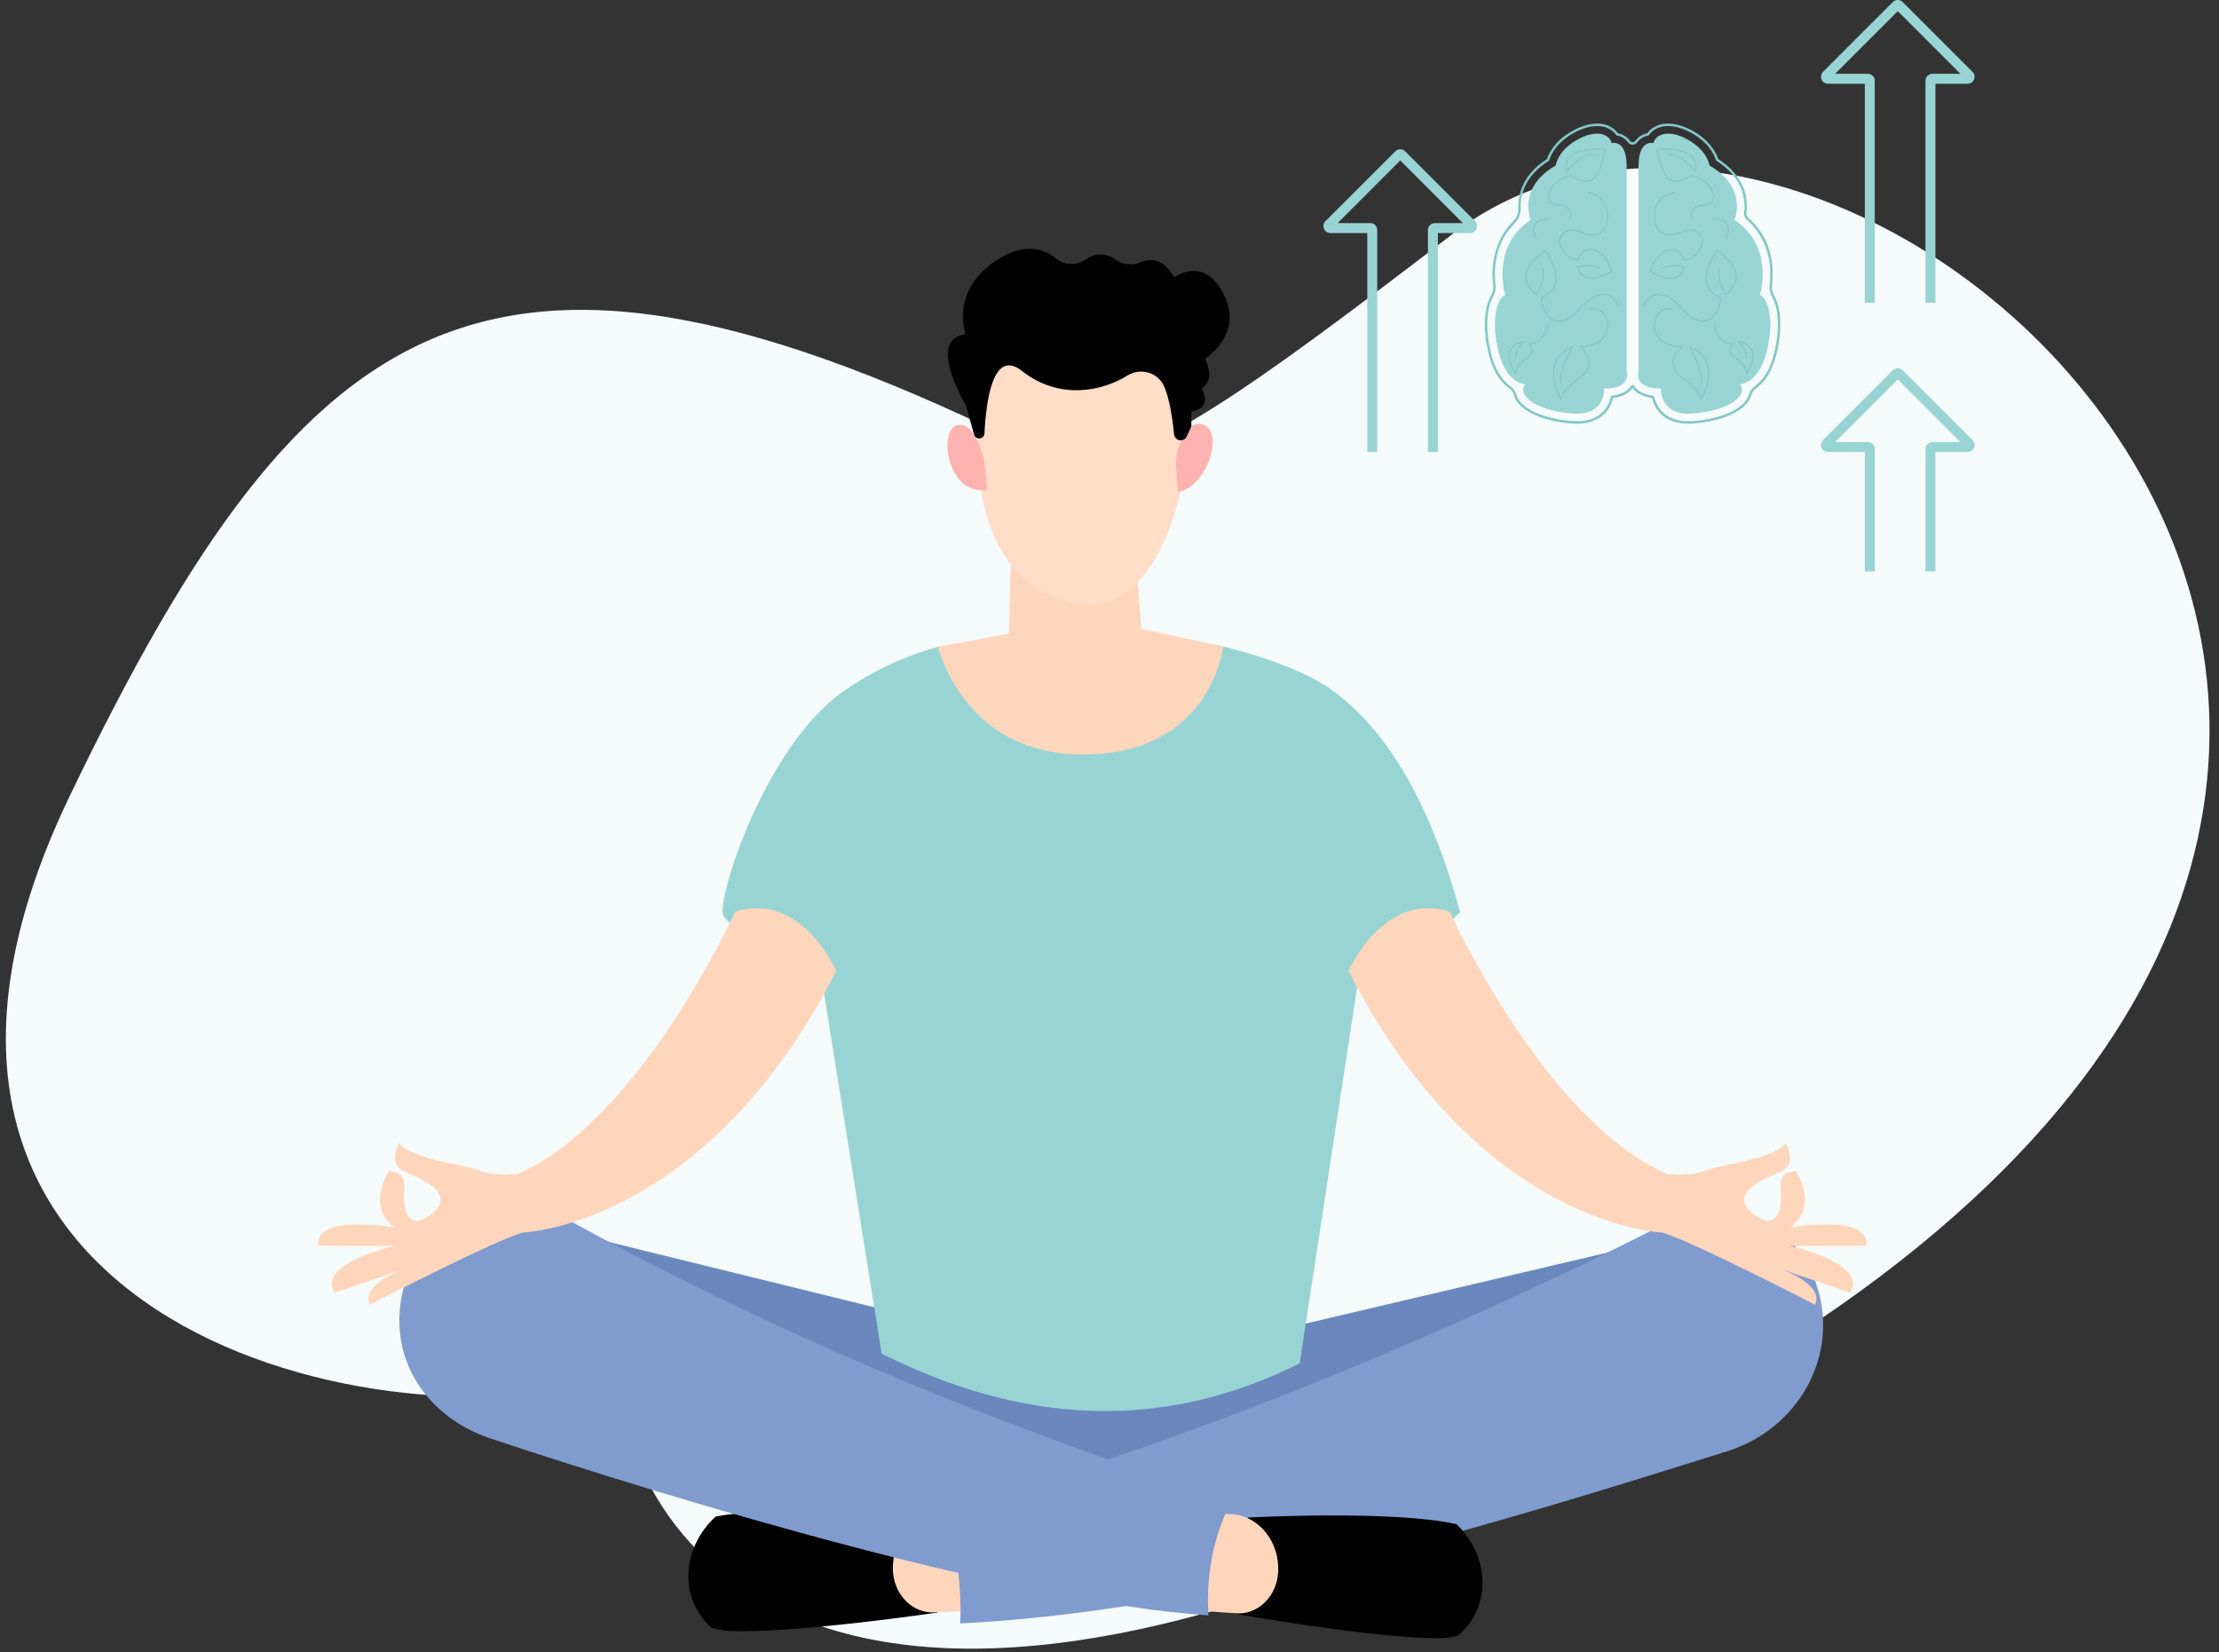 <svg width="223" height="166" viewBox="0 0 223 166" fill="none" xmlns="http://www.w3.org/2000/svg">
<rect x="0" y="0" width="223" height="166" fill="#333333" stroke="none"/>
<path d="M7 80C-18.123 132.241 36.997 145.752 61.775 138.566C61.895 138.531 62.012 138.612 62.026 138.736C64.362 159.219 89.822 187.511 173.5 138.5C278.5 77 186.5 -7.5 146 23.5C124.46 39.987 115.875 45.971 107.561 46.993C107.521 46.998 107.48 46.989 107.444 46.971C49.988 17.508 31.278 29.516 7 80Z" fill="#F5FAFA"/>
<path fill-rule="evenodd" clip-rule="evenodd" d="M190.224 37.205C190.497 36.932 190.94 36.932 191.214 37.205L198.231 44.222C198.672 44.663 198.359 45.417 197.736 45.417H194.5V57.417H193.5V45.117C193.5 44.731 193.813 44.417 194.2 44.417H197.011L190.719 38.124L184.426 44.417H187.706C188.093 44.417 188.406 44.731 188.406 45.117V57.417H187.406V45.417H183.701C183.078 45.417 182.765 44.663 183.206 44.222L190.224 37.205Z" fill="#98D4D3"/>
<path fill-rule="evenodd" clip-rule="evenodd" d="M140.224 15.205C140.497 14.932 140.94 14.932 141.214 15.205L148.231 22.222C148.672 22.663 148.359 23.417 147.736 23.417H144.5V45.417H143.5V23.117C143.5 22.731 143.813 22.417 144.2 22.417H147.011L140.719 16.124L134.426 22.417H137.706C138.093 22.417 138.406 22.731 138.406 23.117V45.417H137.406V23.417H133.701C133.078 23.417 132.765 22.663 133.206 22.222L140.224 15.205Z" fill="#98D4D3"/>
<path fill-rule="evenodd" clip-rule="evenodd" d="M190.224 0.205C190.497 -0.068 190.94 -0.068 191.214 0.205L198.231 7.222C198.672 7.663 198.359 8.417 197.736 8.417H194.5V30.417H193.5V8.117C193.5 7.731 193.813 7.417 194.2 7.417H197.011L190.719 1.124L184.426 7.417H187.706C188.093 7.417 188.406 7.731 188.406 8.117V30.417H187.406V8.417H183.701C183.078 8.417 182.765 7.663 183.206 7.222L190.224 0.205Z" fill="#98D4D3"/>
<path d="M57.277 123.842L91.159 132.171L126.229 134.171L170.165 123.842L113.721 152.392L57.277 123.842Z" fill="#6A87BE"/>
<path d="M84.91 69.36C87.769 67.395 90.93 65.913 94.281 65C95.539 64.657 102.337 66.632 106.536 66.537C112.303 66.405 118.173 63.781 122.927 64.964C127.65 66.14 131.514 67.679 133.744 69.264C140.423 74.015 144.344 82.873 146.734 91.646C142.21 96.291 136.515 98.356 136.515 98.356L130.612 136.994C116.699 143.973 102.69 143.076 88.602 136.02L82.489 97.779C82.489 97.779 73.348 93.523 72.678 91.973C72.007 90.427 76.844 74.905 84.91 69.36Z" fill="#98D4D3"/>
<path d="M71.93 152.392C78.293 151.134 92.897 152.364 92.897 152.364L93.451 153.993L94.237 162.029C94.237 162.029 80.249 164.112 73.387 163.895C72.686 163.872 72.049 163.748 71.469 163.547C71.265 163.354 71.064 163.153 70.876 162.933C68.04 159.665 68.997 155.019 71.93 152.392Z" fill="black"/>
<path d="M97.109 152.042L94.629 152.07C93.296 152.086 92.028 152.697 91.105 153.761C90.182 154.828 89.687 156.259 89.728 157.736C89.762 158.915 90.216 160.028 90.992 160.833C91.767 161.637 92.801 162.065 93.861 162.021L97.656 161.869L97.109 152.042Z" fill="#FED6BC"/>
<path d="M182.147 128.057C179.278 121.452 172.258 120.38 166.283 123.468C166.18 123.605 128.338 142.998 94.969 151.498C95.926 154.56 96.415 157.819 96.524 161.023C96.542 161.737 96.531 162.441 96.49 163.135C122.079 161.82 149.853 153.287 173.717 145.785C181.116 143.398 185.328 135.378 182.147 128.057Z" fill="#809BCE"/>
<path d="M146.378 153.163C140.05 151.709 125.422 152.49 125.422 152.49L124.827 154.101L123.842 162.111C123.842 162.111 137.773 164.622 144.638 164.617C145.339 164.617 145.979 164.511 146.564 164.328C146.773 164.14 146.979 163.947 147.172 163.735C150.085 160.551 149.242 155.878 146.378 153.163Z" fill="black"/>
<path d="M121.218 152.039L123.695 152.145C125.025 152.202 126.281 152.851 127.175 153.944C128.07 155.037 128.531 156.486 128.451 157.961C128.39 159.136 127.907 160.237 127.111 161.016C126.314 161.797 125.273 162.191 124.213 162.116L120.424 161.846L121.218 152.039Z" fill="#FED6BC"/>
<path d="M121.401 161.521C121.3 157.829 122.02 154.393 123.553 151.209C123.597 151.062 123.649 150.923 123.695 150.779C121.79 150.188 119.328 149.389 116.093 148.291C92.397 140.181 74.32 131.993 57.066 122.568C50.363 118.908 42.743 121.362 40.598 129.291C38.683 136.37 42.89 142.416 49.273 144.54C68.37 150.895 102.26 161.036 121.437 162.323C121.424 162.057 121.409 161.789 121.401 161.521Z" fill="#809BCE"/>
<path d="M94.281 65C94.281 65 96.831 76.044 109.202 75.815C121.803 75.585 122.927 64.964 122.927 64.964L114.696 63.203L114.007 54.031L101.625 54.949L101.396 63.662L94.281 65Z" fill="#FED6BC"/>
<path d="M52.044 117.959C52.044 117.959 49.603 118.232 48.203 117.629C46.803 117.026 41.294 116.513 40.129 114.868C40.129 114.868 38.783 116.992 40.735 117.784C42.686 118.578 45.669 119.97 43.545 121.836C41.42 123.702 40.474 122.143 40.603 119.962C40.732 117.781 40.155 117.928 39.098 117.639C39.098 117.639 36.713 121.22 39.688 123.354C39.688 123.354 31.531 121.916 32.021 125.172L39.672 125.203C39.672 125.203 31.797 126.904 33.612 129.897L40.464 127.575C40.464 127.575 36.252 129.049 37.149 131.111C37.149 131.111 50.214 124.37 52.619 123.839C55.027 123.308 52.044 117.959 52.044 117.959Z" fill="#FED6BC"/>
<path d="M73.876 91.612C73.876 91.612 64.4 112.561 52.044 117.959L52.621 123.842C52.621 123.842 70.956 123.171 84.046 97.573C84.044 97.573 80.538 89.509 73.876 91.612Z" fill="#FED6BC"/>
<path d="M167.523 117.959C167.523 117.959 169.964 118.232 171.364 117.629C172.763 117.026 178.273 116.513 179.438 114.868C179.438 114.868 180.783 116.992 178.832 117.784C176.88 118.578 173.898 119.97 176.022 121.836C178.146 123.702 179.092 122.143 178.963 119.962C178.835 117.781 179.412 117.928 180.469 117.639C180.469 117.639 182.854 121.22 179.879 123.354C179.879 123.354 188.035 121.916 187.545 125.172L179.894 125.203C179.894 125.203 187.77 126.904 185.955 129.897L179.103 127.575C179.103 127.575 183.315 129.049 182.418 131.111C182.418 131.111 169.353 124.37 166.948 123.839C164.537 123.308 167.523 117.959 167.523 117.959Z" fill="#FED6BC"/>
<path d="M145.69 91.612C145.69 91.612 155.167 112.561 167.523 117.959L166.945 123.842C166.945 123.842 148.611 123.171 135.52 97.573C135.52 97.573 139.026 89.509 145.69 91.612Z" fill="#FED6BC"/>
<path d="M99.249 34.746C99.249 34.746 93.809 57.073 107.637 60.587C117.392 63.064 120.893 44.369 118.532 39.734C114.879 32.565 113.226 33.686 113.226 33.686L99.249 34.746Z" fill="#FFDDC7"/>
<path d="M118.142 46.297C118.142 46.297 118.807 41.935 120.934 42.675C123.061 43.418 121.272 48.978 118.379 49.437L118.142 46.297Z" fill="url(#paint0_linear)"/>
<path d="M99.238 49.216L98.89 46.251C98.89 46.251 98.021 42.175 96.137 42.748C94.255 43.32 95.25 49.932 99.238 49.216Z" fill="url(#paint1_linear)"/>
<path d="M97.909 43.719C98.115 44.251 98.904 44.127 98.933 43.557C99.103 40.154 99.819 35.001 102.696 37.272C106.488 40.265 110.814 39.283 113.279 37.746C114.609 36.916 116.37 37.398 116.996 38.837C117.481 39.945 117.813 41.832 117.991 43.642C118.058 44.32 118.978 44.475 119.262 43.853L119.711 42.869C119.721 42.846 119.726 42.822 119.726 42.799V41.477C119.726 41.392 119.788 41.322 119.87 41.309C120.329 41.234 121.68 40.868 120.814 39.154C120.773 39.074 120.801 38.974 120.876 38.927C121.214 38.718 121.964 38.014 121.157 36.169C121.126 36.096 121.144 36.011 121.208 35.965C121.832 35.535 124.81 33.23 122.992 29.608C121.239 26.11 118.772 27.381 118.146 27.78C118.063 27.832 117.963 27.808 117.914 27.723C117.604 27.179 116.452 25.483 114.519 26.393C113.856 26.705 112.809 26.563 112.209 26.143C111.433 25.599 110.337 25.215 109.187 26.035C108.275 26.687 107.022 26.705 106.151 25.999C104.942 25.014 103.003 24.336 100.304 26.055C95.955 28.824 96.731 32.521 96.999 33.418C97.03 33.519 96.96 33.619 96.857 33.629C96.391 33.678 95.298 33.965 95.249 35.535C95.189 37.45 96.911 40.461 97.056 40.711C97.064 40.724 97.069 40.734 97.071 40.747L97.904 43.701C97.906 43.709 97.906 43.714 97.909 43.719Z" fill="black"/>
<path d="M169.656 42.575C168.484 42.575 167.55 42.233 166.881 41.558C166.461 41.135 166.172 40.609 166.021 39.995C165.141 39.872 164.484 39.541 164.068 39.009C163.652 39.541 162.996 39.872 162.115 39.995C161.964 40.609 161.675 41.135 161.256 41.558C160.586 42.233 159.652 42.575 158.481 42.575C158.366 42.575 158.247 42.572 158.128 42.565C156.886 42.497 155.646 42.245 154.636 41.857C153.46 41.405 152.648 40.787 152.287 40.068C152.228 39.949 152.18 39.826 152.144 39.703C152.066 39.43 151.895 39.189 151.664 39.024L151.658 39.02C150.721 38.348 150.046 37.246 149.654 35.745C149.013 33.296 149.083 31.036 149.84 29.699C150.021 29.378 150.095 29.018 150.052 28.657C149.976 28.022 149.964 27.39 150.017 26.778C150.095 25.881 150.311 25.038 150.658 24.272C151.004 23.508 151.484 22.817 152.083 22.218C152.417 21.885 152.597 21.412 152.579 20.921C152.568 20.64 152.581 20.357 152.616 20.079C152.762 18.946 153.376 17.319 155.466 15.98C155.69 15.307 156.323 14.081 158.078 13.122C159.406 12.396 160.672 12.224 161.641 12.638C162.027 12.803 162.357 13.061 162.597 13.386C162.897 13.448 163.172 13.573 163.414 13.757C163.568 13.874 163.707 14.014 163.828 14.174C163.886 14.25 163.974 14.293 164.069 14.293C164.164 14.293 164.251 14.249 164.309 14.174C164.43 14.014 164.57 13.874 164.723 13.757C164.965 13.573 165.24 13.448 165.54 13.386C165.781 13.061 166.11 12.803 166.496 12.638C167.466 12.224 168.731 12.396 170.059 13.122C171.814 14.081 172.447 15.307 172.671 15.98C174.762 17.319 175.375 18.946 175.521 20.079C175.576 20.508 175.576 20.945 175.521 21.378C175.496 21.576 175.571 21.774 175.724 21.909C176.423 22.526 176.982 23.253 177.385 24.071C177.788 24.891 178.036 25.802 178.12 26.779C178.173 27.386 178.162 28.013 178.088 28.643C178.044 29.012 178.119 29.382 178.305 29.713C179.055 31.051 179.121 33.306 178.484 35.746C178.091 37.247 177.417 38.349 176.478 39.021L176.472 39.025C176.242 39.19 176.071 39.431 175.993 39.704C175.957 39.827 175.909 39.949 175.85 40.068C175.49 40.787 174.677 41.406 173.501 41.858C172.491 42.246 171.251 42.497 170.009 42.566C169.89 42.572 169.771 42.575 169.656 42.575ZM164.068 38.672C164.11 38.672 164.149 38.693 164.172 38.728C164.194 38.762 164.214 38.791 164.235 38.819C164.62 39.337 165.26 39.653 166.137 39.761C166.189 39.767 166.232 39.805 166.243 39.856C166.377 40.461 166.651 40.975 167.056 41.384C167.678 42.01 168.552 42.328 169.656 42.328C169.766 42.328 169.88 42.324 169.995 42.318C172.273 42.192 174.898 41.413 175.628 39.957C175.681 39.851 175.723 39.743 175.754 39.635C175.848 39.308 176.052 39.02 176.329 38.822L176.332 38.82C177.224 38.181 177.866 37.126 178.244 35.682C178.865 33.303 178.808 31.116 178.089 29.833C177.877 29.455 177.792 29.033 177.841 28.613C177.914 27.999 177.924 27.389 177.873 26.799C177.71 24.912 176.91 23.285 175.56 22.093C175.346 21.904 175.239 21.625 175.275 21.345C175.328 20.934 175.328 20.518 175.275 20.11C175.135 19.023 174.541 17.456 172.501 16.164C172.476 16.148 172.458 16.125 172.449 16.097C172.249 15.469 171.657 14.276 169.94 13.338C168.68 12.649 167.491 12.481 166.593 12.865C166.233 13.019 165.929 13.262 165.712 13.569C165.694 13.595 165.665 13.613 165.634 13.619C165.353 13.67 165.097 13.783 164.873 13.953C164.737 14.056 164.613 14.181 164.506 14.323C164.401 14.461 164.242 14.54 164.068 14.54C163.895 14.54 163.736 14.461 163.631 14.323C163.523 14.181 163.4 14.056 163.264 13.953C163.04 13.783 162.784 13.67 162.503 13.619C162.471 13.613 162.443 13.595 162.424 13.569C162.208 13.262 161.903 13.019 161.543 12.865C160.645 12.481 159.456 12.649 158.196 13.338C156.479 14.276 155.887 15.469 155.687 16.097C155.679 16.125 155.66 16.148 155.636 16.164C153.596 17.456 153.001 19.023 152.861 20.11C152.827 20.374 152.815 20.643 152.825 20.911C152.847 21.471 152.64 22.011 152.258 22.393C151.086 23.563 150.415 25.045 150.263 26.799C150.212 27.394 150.223 28.009 150.297 28.627C150.346 29.04 150.262 29.453 150.055 29.821C149.329 31.103 149.269 33.294 149.893 35.682C150.27 37.126 150.913 38.181 151.803 38.819L151.807 38.822C152.084 39.02 152.288 39.308 152.382 39.635C152.413 39.743 152.456 39.851 152.509 39.957C153.238 41.413 155.864 42.192 158.142 42.318C158.256 42.324 158.37 42.328 158.481 42.328C159.584 42.328 160.459 42.01 161.08 41.384C161.485 40.975 161.759 40.461 161.893 39.856C161.904 39.805 161.947 39.767 161.999 39.761C162.876 39.654 163.516 39.337 163.902 38.819C163.923 38.791 163.942 38.762 163.965 38.728C163.988 38.693 164.027 38.672 164.068 38.672Z" fill="#83C7C6"/>
<path d="M163.469 16.656V37.351C163.469 37.351 164.001 39.064 161.211 39.037C161.211 39.037 161.381 41.731 158.184 41.554C154.986 41.378 152.353 39.986 153.265 38.615C153.265 38.615 151.431 38.542 150.632 35.489C149.835 32.436 150.326 30.119 151.265 29.619C151.265 29.619 149.771 24.782 153.829 22.095C153.829 22.095 152.431 18.883 156.344 16.629C156.344 16.629 156.508 15.132 158.563 14.009C160.494 12.954 161.733 13.491 161.972 14.377C161.972 14.377 163.469 13.962 163.469 16.656Z" fill="#98D4D3"/>
<path d="M164.667 16.656V37.351C164.667 37.351 164.135 39.064 166.925 39.037C166.925 39.037 166.755 41.731 169.952 41.554C173.15 41.378 175.783 39.986 174.871 38.615C174.871 38.615 176.705 38.542 177.504 35.489C178.302 32.436 177.811 30.118 176.872 29.619C176.872 29.619 178.366 24.782 174.307 22.095C174.307 22.095 175.705 18.883 171.792 16.629C171.792 16.629 171.629 15.132 169.574 14.009C167.642 12.954 166.403 13.491 166.164 14.377C166.164 14.377 164.667 13.962 164.667 16.656Z" fill="#98D4D3"/>
<path d="M171.129 32.326C170.586 32.326 169.879 32.024 169.009 31.058C168.053 29.998 167.196 29.526 166.461 29.657C165.601 29.81 165.209 30.763 165.205 30.773C165.194 30.801 165.162 30.814 165.134 30.803C165.106 30.792 165.092 30.76 165.103 30.732C165.12 30.69 165.521 29.713 166.441 29.549C167.216 29.411 168.107 29.894 169.091 30.985C170.388 32.424 171.29 32.342 171.818 32.02C172.603 31.541 172.944 30.323 172.801 29.866C172.639 29.818 171.864 29.55 171.546 28.728C171.2 27.835 171.522 26.631 172.502 25.151C172.519 25.127 172.552 25.119 172.577 25.135C172.581 25.138 173.052 25.431 173.524 25.897C173.963 26.331 174.494 27.006 174.529 27.764C174.561 28.444 174.196 29.077 173.446 29.646C173.434 29.655 173.419 29.658 173.404 29.656C173.389 29.654 173.377 29.646 173.368 29.634C173.359 29.62 172.449 28.31 172.743 26.935C172.75 26.906 172.779 26.887 172.809 26.893C172.839 26.899 172.858 26.928 172.851 26.958C172.598 28.141 173.27 29.279 173.426 29.522C174.115 28.987 174.449 28.397 174.419 27.769C174.36 26.504 172.846 25.444 172.564 25.257C171.628 26.685 171.32 27.839 171.649 28.689C171.978 29.537 172.849 29.765 172.858 29.768C172.875 29.772 172.889 29.785 172.896 29.802C172.989 30.047 172.94 30.496 172.77 30.944C172.655 31.247 172.387 31.802 171.876 32.114C171.676 32.235 171.427 32.326 171.129 32.326Z" fill="#83C7C6"/>
<path d="M170.95 40.205C170.944 40.205 170.937 40.204 170.93 40.201C170.905 40.191 170.891 40.165 170.896 40.139C170.897 40.133 171 39.424 169.017 37.985C168.406 37.542 168.091 37.042 168.082 36.501C168.068 35.741 168.655 35.125 168.906 34.897C168.668 34.885 168.172 34.837 167.667 34.652C166.747 34.316 166.249 33.683 166.228 32.822C166.211 32.159 166.384 31.66 166.741 31.341C167.27 30.868 168.003 30.962 168.034 30.967C168.064 30.971 168.085 30.999 168.081 31.029C168.077 31.059 168.049 31.08 168.019 31.076C168.012 31.075 167.304 30.985 166.813 31.424C166.482 31.721 166.322 32.19 166.337 32.82C166.358 33.642 166.817 34.224 167.701 34.548C168.37 34.793 169.042 34.792 169.049 34.791H169.049C169.073 34.791 169.093 34.806 169.101 34.828C169.109 34.85 169.102 34.875 169.083 34.89C169.074 34.897 168.175 35.61 168.191 36.5C168.2 37.004 168.5 37.474 169.081 37.897C170.561 38.97 170.91 39.654 170.987 39.966C171.24 39.473 171.95 37.907 171.503 36.574C171.267 35.867 170.741 35.325 169.938 34.96C170.23 35.507 171.229 37.48 171.055 38.505C171.05 38.535 171.021 38.556 170.992 38.55C170.962 38.545 170.941 38.517 170.946 38.487C171.139 37.353 169.78 34.898 169.766 34.873C169.755 34.853 169.757 34.827 169.773 34.81C169.788 34.792 169.813 34.786 169.835 34.796C170.75 35.172 171.347 35.759 171.608 36.539C171.896 37.401 171.714 38.346 171.511 38.986C171.291 39.677 171 40.173 170.997 40.178C170.987 40.196 170.969 40.205 170.95 40.205Z" fill="#83C7C6"/>
<path d="M175.515 37.612C175.508 37.612 175.5 37.611 175.493 37.608C175.469 37.597 175.456 37.571 175.462 37.545C175.463 37.539 175.587 36.878 174.444 36.082C174.022 35.788 173.805 35.478 173.798 35.159C173.793 34.898 173.931 34.697 174.033 34.586C173.422 34.567 172.922 34.245 172.581 33.645C172.307 33.164 172.233 32.681 172.23 32.66C172.225 32.63 172.246 32.602 172.276 32.598C172.305 32.594 172.334 32.614 172.338 32.644C172.339 32.649 172.413 33.13 172.678 33.594C173.028 34.207 173.53 34.503 174.17 34.474C174.194 34.474 174.216 34.488 174.224 34.511C174.232 34.533 174.225 34.559 174.206 34.573C174.203 34.575 173.901 34.81 173.908 35.158C173.915 35.439 174.116 35.719 174.507 35.992C175.351 36.579 175.537 37.1 175.571 37.372C175.8 37 176.319 36.028 176.02 35.277C175.853 34.859 175.455 34.566 174.836 34.405C175.119 34.658 175.609 35.219 175.57 36.039C175.569 36.07 175.543 36.092 175.513 36.092C175.483 36.09 175.459 36.064 175.461 36.034C175.512 34.956 174.594 34.352 174.585 34.346C174.563 34.331 174.554 34.303 174.564 34.279C174.574 34.255 174.599 34.24 174.625 34.245C175.417 34.398 175.921 34.731 176.122 35.236C176.52 36.236 175.599 37.535 175.56 37.59C175.549 37.604 175.533 37.612 175.515 37.612Z" fill="#83C7C6"/>
<path d="M167.865 28.03C166.885 28.03 165.84 27.272 165.789 27.235C165.768 27.22 165.761 27.194 165.77 27.171C165.8 27.091 166.531 25.224 167.762 25.033C168.874 24.861 169.205 25.825 169.266 26.05C169.855 26.015 170.412 25.655 170.763 25.08C171.023 24.655 171.104 24.197 170.969 23.912C170.793 23.541 170.561 23.314 170.259 23.217C169.892 23.099 169.42 23.168 168.818 23.428C168.1 23.737 167.414 23.726 166.934 23.397C166.587 23.159 166.183 22.641 166.227 21.529C166.267 20.512 166.808 19.958 167.255 19.673C167.738 19.366 168.204 19.299 168.224 19.297C168.254 19.293 168.282 19.314 168.286 19.344C168.29 19.374 168.269 19.401 168.239 19.405C168.234 19.406 167.774 19.473 167.311 19.768C166.695 20.162 166.367 20.756 166.336 21.533C166.303 22.374 166.531 22.987 166.996 23.306C167.444 23.613 168.092 23.621 168.774 23.327C169.929 22.828 170.658 22.999 171.068 23.865C171.221 24.187 171.14 24.674 170.857 25.137C170.477 25.758 169.867 26.141 169.225 26.162C169.224 26.162 169.224 26.162 169.223 26.162C169.197 26.162 169.175 26.143 169.169 26.117C169.16 26.07 168.924 24.964 167.778 25.141C166.705 25.308 166.001 26.898 165.888 27.17C166.113 27.326 167.379 28.157 168.32 27.852C168.728 27.72 169.026 27.388 169.205 26.866C168.994 26.799 168.126 26.575 167.055 26.998C167.027 27.009 166.995 26.995 166.984 26.967C166.972 26.939 166.986 26.907 167.015 26.895C168.285 26.393 169.254 26.764 169.295 26.78C169.322 26.79 169.336 26.82 169.327 26.848C169.138 27.435 168.811 27.808 168.354 27.956C168.196 28.008 168.032 28.03 167.865 28.03Z" fill="#83C7C6"/>
<path d="M170.078 22.096C170.056 22.096 170.034 22.082 170.026 22.059C170.018 22.035 169.817 21.453 170.122 21.01C170.329 20.711 170.713 20.553 171.264 20.54C171.783 20.529 172.107 20.282 172.152 19.866C172.226 19.197 171.525 18.073 170.02 17.692C169.933 17.752 169.591 17.974 169.165 18.127C168.512 18.361 167.981 18.311 167.63 17.981C166.804 17.207 166.497 15.097 166.484 15.008C166.482 14.993 166.486 14.978 166.496 14.966C166.505 14.954 166.518 14.947 166.533 14.945C166.642 14.934 169.192 14.694 170.148 15.78C170.478 16.155 170.576 16.644 170.439 17.235C170.435 17.255 170.419 17.271 170.399 17.276C170.379 17.281 170.357 17.273 170.344 17.258C170.327 17.238 168.666 15.284 167.739 15.653C167.711 15.665 167.679 15.651 167.668 15.623C167.656 15.594 167.67 15.562 167.698 15.551C168.592 15.195 170.013 16.716 170.355 17.102C170.448 16.596 170.351 16.176 170.065 15.852C169.224 14.895 166.991 15.019 166.602 15.049C166.658 15.397 166.982 17.222 167.705 17.9C168.484 18.63 169.963 17.598 169.978 17.587C169.991 17.578 170.007 17.575 170.023 17.579C170.709 17.748 171.318 18.1 171.737 18.569C172.11 18.987 172.306 19.476 172.262 19.877C172.209 20.355 171.846 20.636 171.266 20.649C170.752 20.661 170.398 20.803 170.213 21.072C169.939 21.469 170.128 22.016 170.13 22.021C170.14 22.05 170.125 22.081 170.096 22.091C170.091 22.095 170.084 22.096 170.078 22.096Z" fill="#83C7C6"/>
<path d="M173.463 23.981C173.456 23.981 173.449 23.98 173.442 23.977C173.414 23.965 173.401 23.933 173.413 23.905C173.67 23.296 173.686 22.83 173.462 22.522C173.101 22.026 172.226 22.095 172.217 22.095C172.186 22.098 172.16 22.076 172.158 22.045C172.155 22.015 172.178 21.988 172.208 21.986C172.246 21.983 173.154 21.912 173.551 22.458C173.799 22.799 173.787 23.301 173.514 23.948C173.505 23.968 173.485 23.981 173.463 23.981Z" fill="#83C7C6"/>
<path d="M156.698 32.326C156.4 32.326 156.151 32.235 155.952 32.114C155.441 31.802 155.172 31.247 155.057 30.943C154.888 30.496 154.838 30.047 154.932 29.801C154.938 29.784 154.952 29.772 154.97 29.767C154.979 29.765 155.851 29.535 156.179 28.687C156.507 27.837 156.199 26.683 155.264 25.257C154.982 25.444 153.467 26.505 153.408 27.769C153.379 28.397 153.713 28.987 154.402 29.522C154.558 29.278 155.23 28.14 154.977 26.958C154.97 26.928 154.989 26.899 155.019 26.893C155.049 26.886 155.078 26.905 155.084 26.935C155.379 28.309 154.469 29.62 154.46 29.633C154.452 29.645 154.438 29.654 154.424 29.656C154.409 29.658 154.394 29.654 154.382 29.645C153.631 29.077 153.267 28.444 153.299 27.764C153.335 27.006 153.865 26.33 154.303 25.897C154.775 25.431 155.246 25.137 155.251 25.134C155.276 25.119 155.31 25.126 155.326 25.151C156.306 26.631 156.628 27.834 156.281 28.728C155.963 29.55 155.189 29.818 155.026 29.866C154.883 30.323 155.225 31.541 156.01 32.02C156.538 32.342 157.44 32.424 158.737 30.985C159.721 29.894 160.612 29.41 161.387 29.549C162.307 29.713 162.708 30.69 162.724 30.731C162.736 30.76 162.722 30.791 162.694 30.803C162.666 30.814 162.634 30.8 162.622 30.772C162.619 30.763 162.227 29.81 161.367 29.657C160.632 29.526 159.775 29.997 158.819 31.058C157.948 32.024 157.241 32.326 156.698 32.326Z" fill="#83C7C6"/>
<path d="M156.877 40.205C156.858 40.205 156.84 40.195 156.829 40.178C156.826 40.173 156.535 39.677 156.315 38.986C156.112 38.345 155.93 37.401 156.218 36.539C156.479 35.759 157.076 35.172 157.991 34.795C158.013 34.786 158.038 34.792 158.053 34.81C158.069 34.827 158.072 34.852 158.06 34.873C158.047 34.898 156.687 37.353 156.88 38.486C156.885 38.517 156.865 38.545 156.835 38.55C156.804 38.555 156.776 38.535 156.771 38.505C156.597 37.48 157.596 35.507 157.888 34.96C157.085 35.325 156.559 35.867 156.323 36.573C155.876 37.907 156.586 39.473 156.84 39.966C156.917 39.654 157.266 38.97 158.745 37.896C159.327 37.474 159.626 37.004 159.635 36.499C159.651 35.609 158.753 34.897 158.743 34.889C158.725 34.875 158.718 34.85 158.725 34.828C158.733 34.806 158.754 34.791 158.777 34.791C158.778 34.791 158.778 34.791 158.779 34.791C158.816 34.791 159.473 34.787 160.125 34.548C161.01 34.224 161.469 33.642 161.489 32.819C161.505 32.19 161.345 31.72 161.013 31.423C160.521 30.984 159.815 31.075 159.808 31.076C159.778 31.08 159.75 31.059 159.746 31.029C159.742 30.999 159.763 30.971 159.793 30.967C159.824 30.962 160.557 30.868 161.086 31.341C161.443 31.66 161.616 32.159 161.599 32.822C161.578 33.683 161.08 34.316 160.16 34.652C159.655 34.837 159.159 34.885 158.921 34.897C159.172 35.125 159.759 35.741 159.745 36.501C159.736 37.042 159.421 37.542 158.81 37.985C156.807 39.439 156.929 40.132 156.931 40.139C156.936 40.165 156.922 40.191 156.897 40.201C156.89 40.204 156.883 40.205 156.877 40.205Z" fill="#83C7C6"/>
<path d="M152.311 37.612C152.294 37.612 152.278 37.604 152.267 37.589C152.228 37.534 151.307 36.236 151.705 35.236C151.906 34.73 152.41 34.397 153.202 34.245C153.228 34.24 153.254 34.254 153.263 34.278C153.273 34.303 153.264 34.331 153.242 34.345C153.233 34.351 152.315 34.957 152.366 36.034C152.368 36.064 152.344 36.09 152.314 36.091C152.285 36.092 152.258 36.069 152.257 36.039C152.218 35.218 152.708 34.658 152.991 34.405C152.372 34.566 151.974 34.858 151.807 35.277C151.508 36.029 152.027 37 152.256 37.371C152.289 37.1 152.476 36.579 153.32 35.991C153.711 35.719 153.913 35.439 153.919 35.158C153.926 34.81 153.624 34.575 153.621 34.573C153.602 34.558 153.595 34.533 153.603 34.511C153.611 34.488 153.633 34.474 153.657 34.474C154.298 34.503 154.8 34.206 155.151 33.59C155.415 33.127 155.488 32.649 155.489 32.644C155.493 32.614 155.521 32.593 155.551 32.598C155.581 32.602 155.602 32.63 155.597 32.66C155.594 32.681 155.52 33.163 155.246 33.645C154.905 34.244 154.405 34.567 153.793 34.585C153.896 34.697 154.034 34.898 154.028 35.159C154.022 35.477 153.805 35.788 153.383 36.081C152.24 36.877 152.364 37.539 152.365 37.545C152.371 37.571 152.357 37.597 152.333 37.607C152.327 37.611 152.319 37.612 152.311 37.612Z" fill="#83C7C6"/>
<path d="M159.962 28.03C159.795 28.03 159.63 28.008 159.473 27.957C159.016 27.809 158.689 27.436 158.5 26.848C158.491 26.821 158.505 26.791 158.532 26.78C158.573 26.764 159.542 26.394 160.812 26.896C160.84 26.907 160.854 26.939 160.843 26.968C160.832 26.996 160.8 27.009 160.772 26.998C159.701 26.575 158.833 26.799 158.621 26.866C158.801 27.388 159.098 27.72 159.506 27.852C160.447 28.158 161.713 27.326 161.938 27.171C161.825 26.898 161.121 25.308 160.048 25.142C159.566 25.067 159.186 25.208 158.918 25.56C158.717 25.825 158.658 26.115 158.657 26.118C158.652 26.144 158.629 26.162 158.603 26.162C158.603 26.162 158.602 26.162 158.602 26.162C157.959 26.142 157.349 25.759 156.97 25.137C156.687 24.675 156.606 24.187 156.758 23.865C157.169 23 157.897 22.829 159.053 23.327C159.735 23.621 160.383 23.614 160.831 23.306C161.296 22.987 161.524 22.375 161.49 21.534C161.459 20.756 161.132 20.163 160.516 19.769C160.053 19.473 159.592 19.407 159.588 19.406C159.558 19.402 159.537 19.374 159.541 19.344C159.545 19.314 159.573 19.293 159.603 19.297C159.622 19.3 160.089 19.366 160.571 19.674C161.019 19.959 161.56 20.512 161.601 21.529C161.645 22.642 161.24 23.159 160.893 23.397C160.413 23.727 159.727 23.738 159.009 23.429C158.407 23.169 157.935 23.099 157.568 23.217C157.266 23.314 157.034 23.542 156.858 23.913C156.723 24.197 156.804 24.656 157.064 25.081C157.415 25.656 157.972 26.016 158.561 26.051C158.622 25.825 158.953 24.861 160.065 25.034C161.296 25.224 162.027 27.092 162.057 27.171C162.066 27.194 162.058 27.22 162.038 27.235C161.987 27.272 160.942 28.03 159.962 28.03Z" fill="#83C7C6"/>
<path d="M157.748 22.096C157.742 22.096 157.736 22.095 157.73 22.092C157.701 22.082 157.686 22.051 157.696 22.022C157.698 22.017 157.887 21.468 157.613 21.072C157.428 20.804 157.073 20.662 156.56 20.65C155.98 20.637 155.617 20.355 155.565 19.878C155.521 19.477 155.717 18.988 156.089 18.571C156.508 18.101 157.117 17.749 157.804 17.58C157.819 17.576 157.836 17.579 157.848 17.588C157.863 17.599 159.343 18.631 160.121 17.901C160.845 17.223 161.168 15.398 161.224 15.05C160.835 15.021 158.602 14.897 157.76 15.853C157.476 16.177 157.379 16.597 157.471 17.103C157.813 16.717 159.234 15.196 160.128 15.552C160.156 15.563 160.17 15.595 160.158 15.624C160.147 15.652 160.115 15.666 160.087 15.654C159.16 15.285 157.499 17.239 157.482 17.259C157.469 17.274 157.448 17.281 157.427 17.277C157.407 17.272 157.391 17.256 157.387 17.236C157.25 16.645 157.348 16.156 157.678 15.781C158.634 14.694 161.185 14.934 161.293 14.945C161.308 14.946 161.322 14.954 161.331 14.966C161.34 14.978 161.344 14.993 161.342 15.008C161.33 15.097 161.022 17.207 160.197 17.981C159.845 18.311 159.314 18.361 158.662 18.127C158.236 17.974 157.894 17.752 157.806 17.692C156.301 18.073 155.601 19.197 155.674 19.866C155.72 20.282 156.044 20.529 156.563 20.54C157.114 20.553 157.498 20.711 157.704 21.01C158.01 21.453 157.809 22.034 157.8 22.059C157.792 22.081 157.771 22.096 157.748 22.096Z" fill="#83C7C6"/>
<path d="M154.363 23.981C154.342 23.981 154.321 23.968 154.313 23.948C154.04 23.3 154.027 22.799 154.275 22.458C154.672 21.912 155.58 21.983 155.619 21.986C155.649 21.988 155.671 22.015 155.669 22.045C155.666 22.076 155.64 22.098 155.609 22.095C155.6 22.095 154.724 22.027 154.364 22.523C154.14 22.831 154.157 23.296 154.414 23.905C154.426 23.933 154.412 23.965 154.384 23.977C154.378 23.98 154.37 23.981 154.363 23.981Z" fill="#83C7C6"/>
<defs>
<linearGradient id="paint0_linear" x1="110.419" y1="-5.242" x2="116.864" y2="29.302" gradientUnits="userSpaceOnUse">
<stop stop-color="#FF928E"/>
<stop offset="1" stop-color="#FEB3B1"/>
</linearGradient>
<linearGradient id="paint1_linear" x1="88.309" y1="-1.117" x2="94.754" y2="33.427" gradientUnits="userSpaceOnUse">
<stop stop-color="#FF928E"/>
<stop offset="1" stop-color="#FEB3B1"/>
</linearGradient>
</defs>
</svg>
